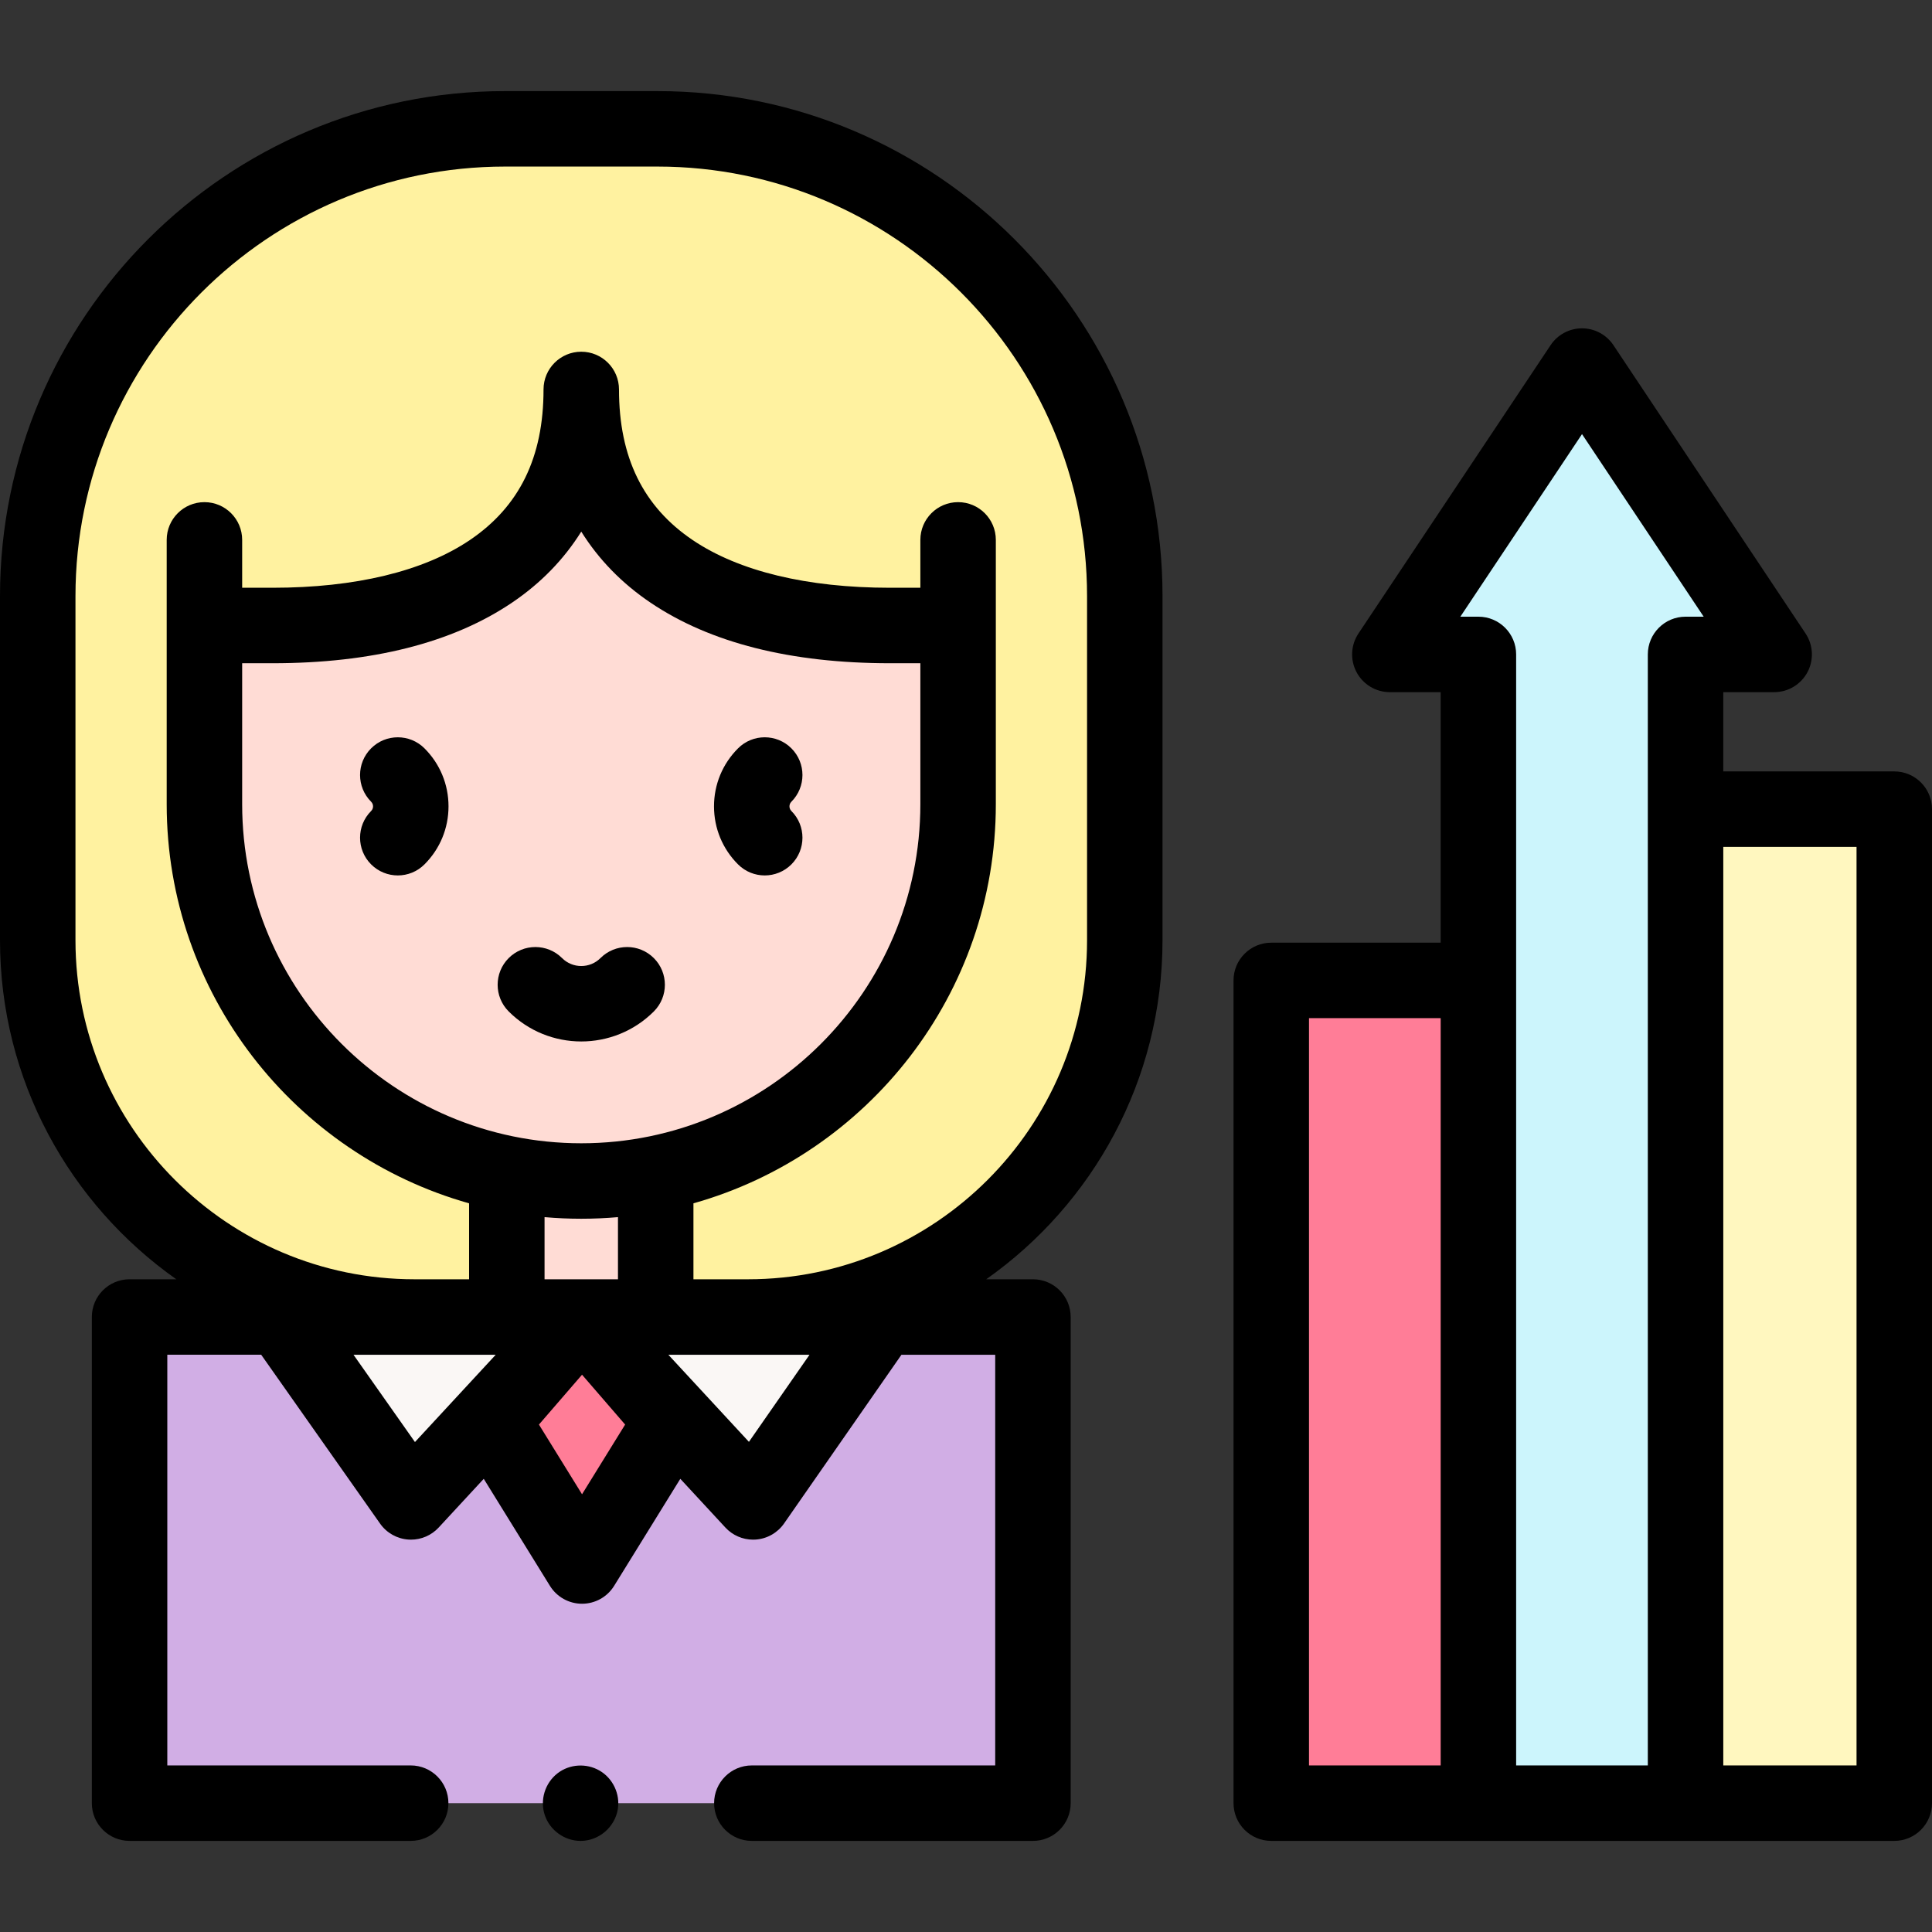 <svg id="Capa_1" enable-background="new 0 0 512 512" height="512" viewBox="0 0 512 512" width="512" xmlns="http://www.w3.org/2000/svg"><rect x="0" y="0" width="512" height="512" fill="#333333" stroke="none"/><g><g><g><g><path d="m199.246 477.858h74.496v-128.837h-239.404v128.837h74.495" fill="#d1aee5"/></g><path d="m198.224 349.021h-88.369c-55.148 0-99.855-44.707-99.855-99.856v-91.189c0-68.392 55.443-123.835 123.835-123.835h40.41c68.392 0 123.835 55.443 123.835 123.835v91.189c0 55.149-44.707 99.856-99.856 99.856z" fill="#fff2a0"/><g><g fill="#faf7f5"><path d="m154.245 349.021h79.426l-34.091 49.003z"/><path d="m154.245 349.021h-79.836l34.502 49.003z"/></g><path d="m154.245 415.009-23.788-38.47 23.788-27.518 23.788 27.518z" fill="#ff7d97"/></g><g><g><g><path d="m72.205 165.763h-18.03v47.35c0 55.154 44.711 99.865 99.865 99.865 55.154 0 99.865-44.711 99.865-99.865v-47.35h-18.03c-28.124 0-52.935-6.721-67.665-22.689l-14.17-13.693-14.17 13.693c-14.731 15.968-39.541 22.689-67.665 22.689z" fill="#ffdcd5"/></g></g><g><path d="m134.311 314.029v34.992h39.458v-34.992" fill="#ffdcd5"/></g></g></g><g><path d="m419.25 97.012 50.924 76.417h-23.486v304.429h-54.894v-304.429h-23.469z" fill="#ccf5fc"/><path d="m336.9 259.82h54.894v218.037h-54.894z" fill="#ff7d97"/><g><g><path d="m446.688 214.432h55.312v263.426h-55.312z" fill="#fff7bf"/></g></g></g></g><g><g><path d="m202.659 231.999c-2.559 0-5.118-.976-7.071-2.929-4.107-4.106-6.369-9.567-6.369-15.376 0-5.808 2.262-11.269 6.369-15.375 3.904-3.906 10.237-3.907 14.142-.001 3.905 3.905 3.906 10.236 0 14.142-.422.423-.511.905-.511 1.234 0 .33.089.812.511 1.233 3.905 3.905 3.906 10.236 0 14.142-1.952 1.953-4.512 2.93-7.071 2.93z"/></g><g><path d="m105.421 231.999c-2.56 0-5.119-.977-7.072-2.93-3.905-3.905-3.904-10.237.001-14.143.422-.422.511-.902.511-1.232 0-.329-.089-.812-.512-1.233-3.905-3.905-3.905-10.237 0-14.143 3.905-3.904 10.237-3.904 14.143 0 4.107 4.107 6.369 9.568 6.369 15.376 0 5.809-2.262 11.27-6.37 15.377-1.952 1.951-4.512 2.928-7.07 2.928z"/></g><path d="m502 204.432h-45.312v-21.003h13.485c3.688 0 7.076-2.029 8.816-5.28s1.55-7.196-.495-10.266l-50.924-76.417c-1.854-2.782-4.978-4.454-8.321-4.454s-6.467 1.672-8.321 4.454l-50.925 76.417c-2.045 3.069-2.235 7.014-.495 10.266 1.74 3.251 5.129 5.28 8.816 5.28h13.469v66.391h-44.895c-5.522 0-10 4.478-10 10v218.038c0 5.522 4.478 10 10 10h165.102c5.522 0 10-4.478 10-10v-263.426c0-5.522-4.478-10-10-10zm-155.101 65.388h34.895v198.038h-34.895zm54.895-96.391c0-5.522-4.478-10-10-10h-4.788l32.244-48.384 32.243 48.384h-4.805c-5.522 0-10 4.478-10 10v294.429h-34.895v-294.429zm90.206 294.429h-35.312v-243.426h35.312z"/><g><path d="m154.04 275.998c-6.965 0-13.929-2.651-19.231-7.953-3.905-3.905-3.905-10.237 0-14.143 3.905-3.904 10.237-3.904 14.143 0 2.806 2.807 7.372 2.808 10.177 0 3.905-3.904 10.237-3.904 14.143 0 3.905 3.905 3.905 10.237 0 14.143-5.303 5.301-12.268 7.953-19.232 7.953z"/></g><path d="m308.08 249.166v-91.189c0-73.797-60.038-133.835-133.835-133.835h-40.41c-73.797-.001-133.835 60.037-133.835 133.834v91.189c0 37.095 18.482 69.955 46.721 89.855h-12.383c-5.523 0-10 4.478-10 10v128.837c0 5.522 4.477 10 10 10h74.496c5.523 0 10-4.478 10-10s-4.477-10-10-10h-64.496v-108.836h24.882l31.514 44.76c1.738 2.469 4.499 4.021 7.512 4.221.223.016.444.022.666.022 2.777 0 5.441-1.156 7.34-3.209l11.948-12.915 17.541 28.368c1.822 2.947 5.041 4.741 8.505 4.741s6.683-1.794 8.505-4.741l17.541-28.368 11.948 12.915c1.899 2.053 4.563 3.209 7.339 3.209.23 0 .462-.008.694-.024 3.022-.21 5.786-1.778 7.516-4.265l31.108-44.714h24.846v108.837h-64.497c-5.523 0-10 4.478-10 10s4.477 10 10 10h74.497c5.522 0 10-4.478 10-10v-128.837c0-5.522-4.478-10-10-10h-12.383c28.238-19.9 46.72-52.76 46.72-89.855zm-198.112 132.99-16.288-23.135h37.691zm-45.793-206.393h8.03c26.33 0 47.681-5.396 63.458-16.038 7.628-5.145 13.778-11.475 18.377-18.844 4.599 7.369 10.749 13.699 18.377 18.844 15.777 10.643 37.128 16.038 63.458 16.038h8.03v37.35c0 49.552-40.313 89.865-89.865 89.865s-89.865-40.313-89.865-89.865zm80.136 146.788c3.206.283 6.451.427 9.729.427s6.523-.145 9.729-.427v16.47h-19.458zm9.934 73.444-11.421-18.471 11.421-13.212 11.421 13.212zm44.229-13.892-21.354-23.082h37.413zm-.25-43.082h-14.455v-20.13c46.183-12.997 80.136-55.497 80.136-105.779v-70.038c0-5.522-4.478-10-10-10s-10 4.478-10 10v12.688h-8.03c-21.959 0-40.035-4.363-52.274-12.618-13.163-8.879-19.561-21.941-19.561-39.936 0-5.522-4.477-10-10-10s-10 4.478-10 10c0 17.994-6.398 31.057-19.561 39.936-12.239 8.255-30.315 12.618-52.274 12.618h-8.03v-12.688c0-5.522-4.477-10-10-10s-10 4.478-10 10v70.038c0 50.282 33.953 92.782 80.136 105.779v20.13h-14.456c-49.546 0-89.855-40.309-89.855-89.855v-91.189c0-62.769 51.066-113.836 113.835-113.836h40.41c62.769 0 113.835 51.066 113.835 113.835v91.189c0 49.547-40.309 89.856-89.856 89.856z"/><g><path d="m153.86 487.859c-4.235 0-8.108-2.785-9.47-6.789-1.367-4.017.028-8.559 3.384-11.144 3.182-2.451 7.613-2.708 11.086-.715 3.555 2.04 5.547 6.23 4.86 10.277-.808 4.757-5.015 8.371-9.86 8.371z"/></g></g></g></svg>